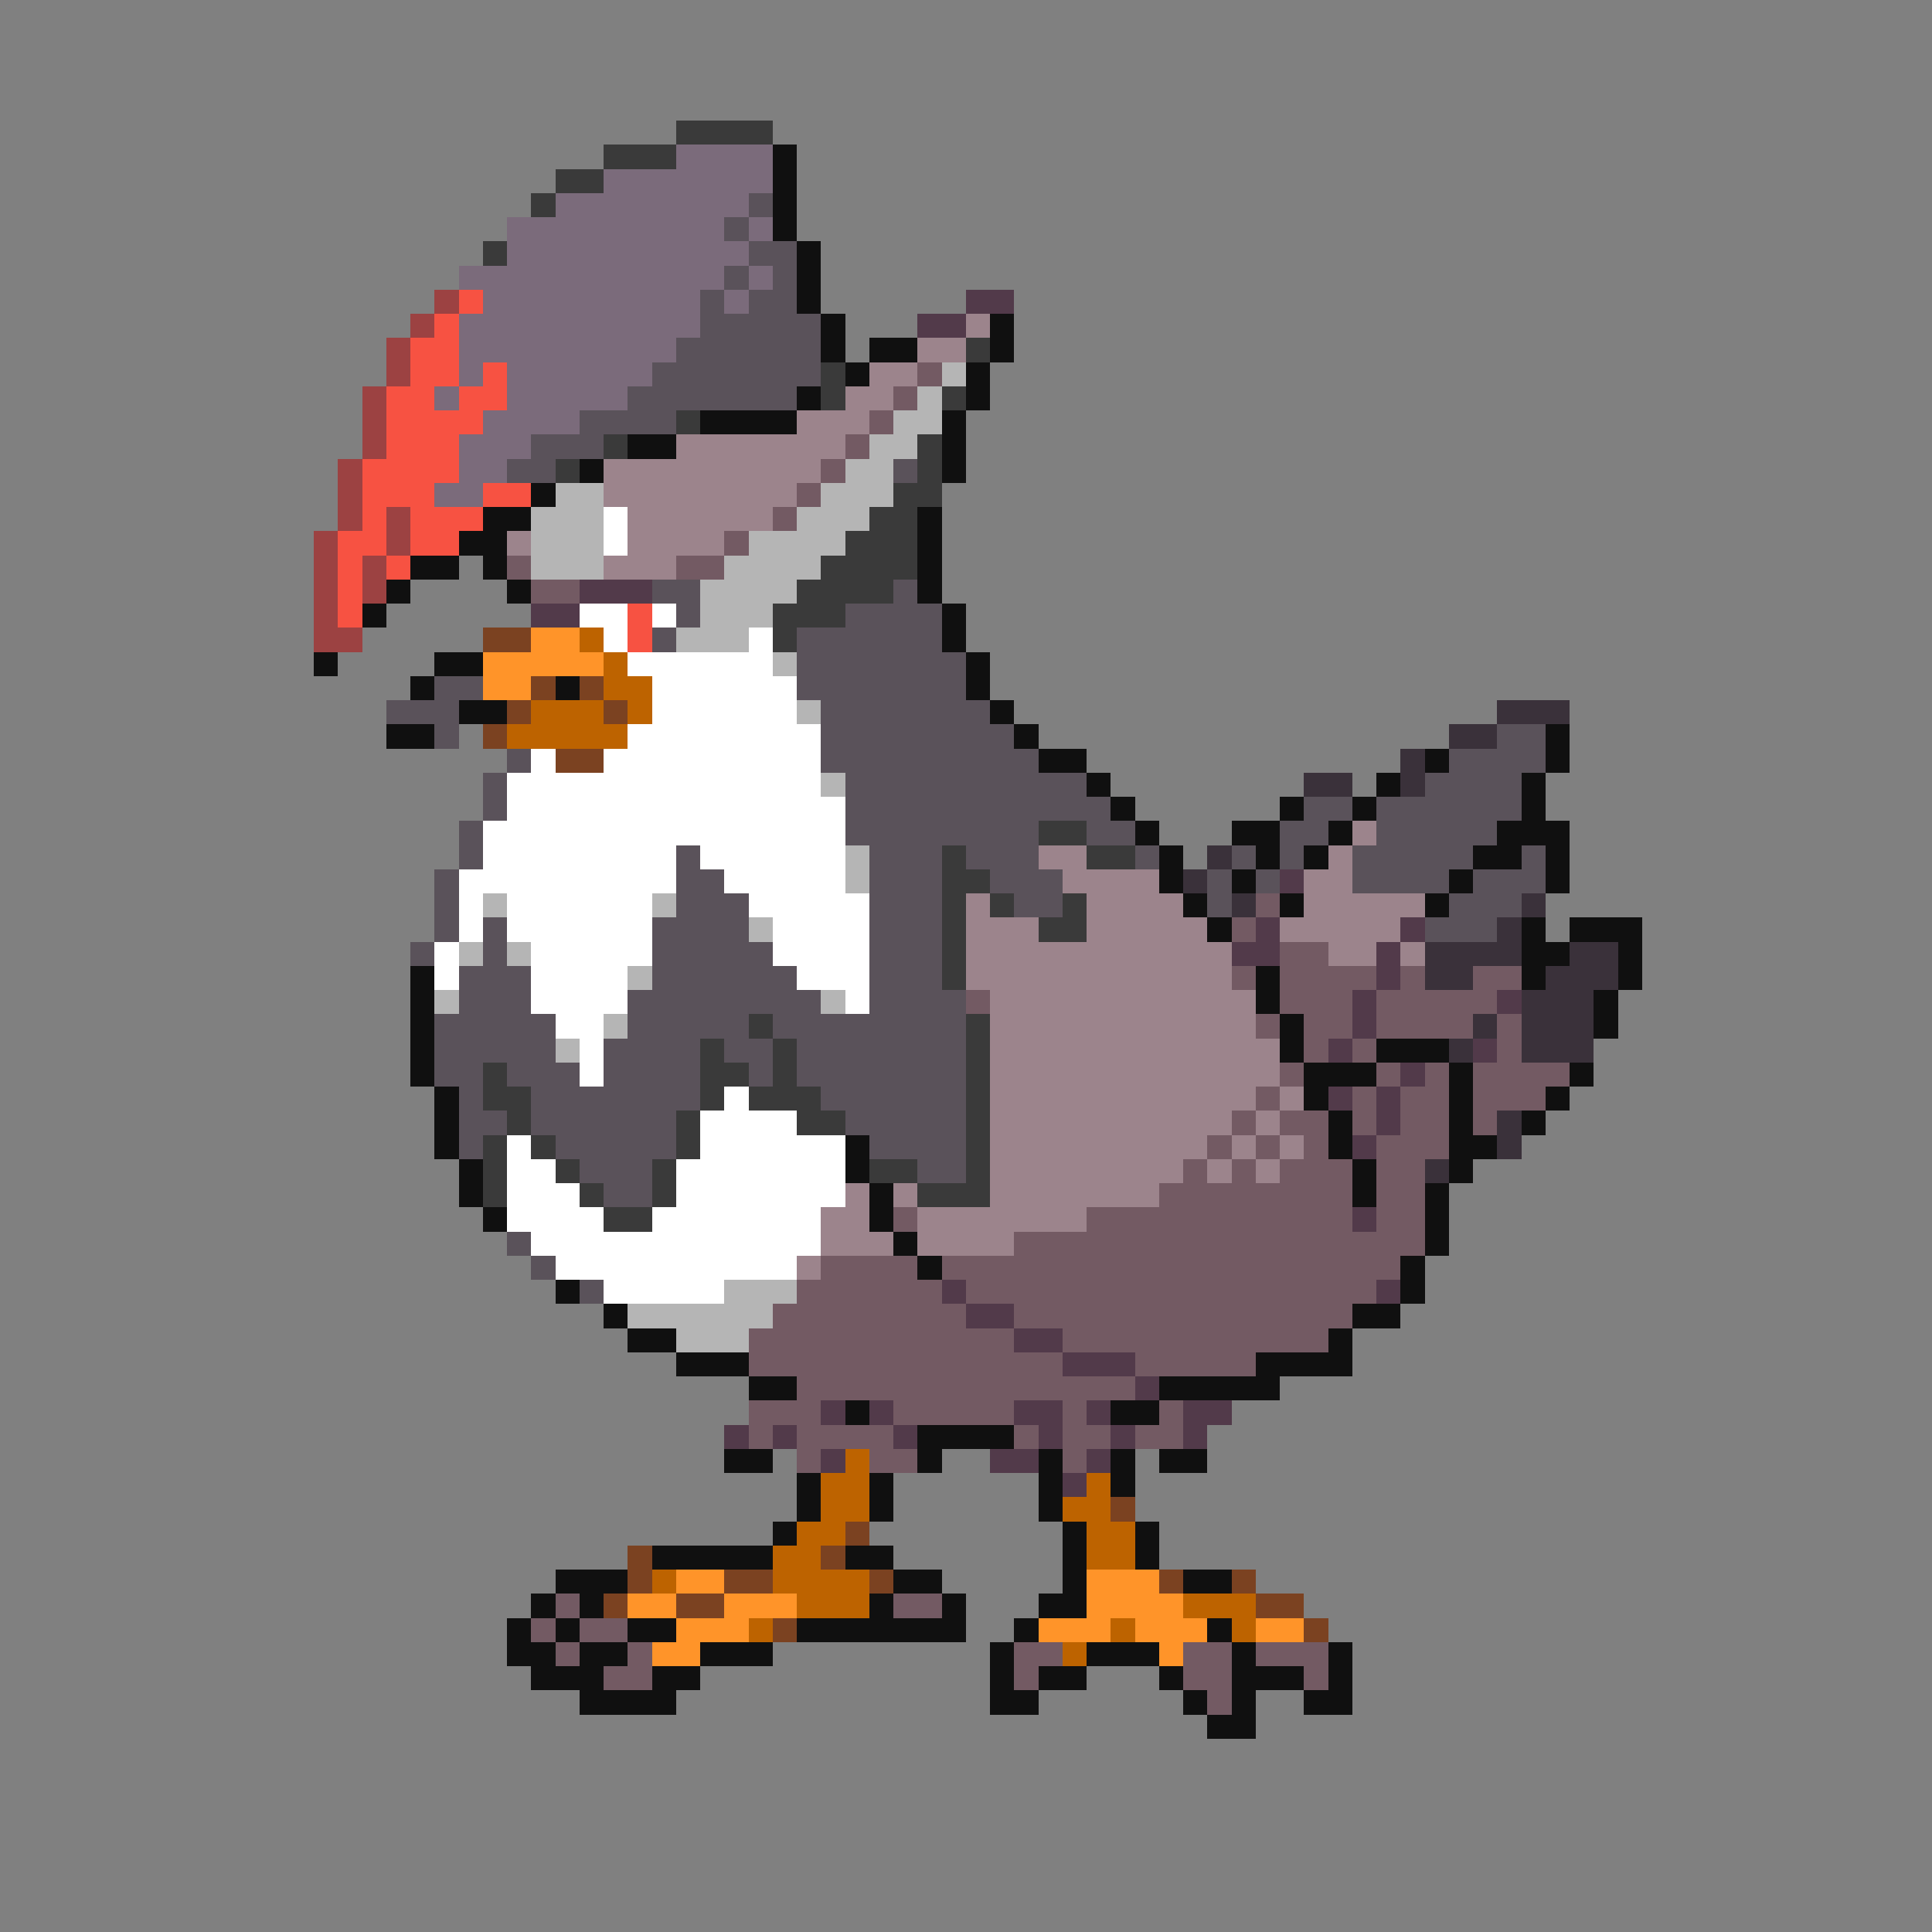 <svg xmlns="http://www.w3.org/2000/svg" viewBox="0 -0.5 80 80" shape-rendering="crispEdges">
<rect x="0" y="-0.5" width="80" height="80" fill="#808080" stroke="none"/>
<path stroke="#3a3a3a" d="M28 5h4M25 6h3M23 7h2M22 8h1M20 10h1M40 14h1M34 15h1M34 16h1M39 16h1M28 17h1M25 18h1M38 18h1M23 19h1M38 19h1M37 20h2M36 21h2M35 22h3M34 23h4M33 24h4M32 25h3M32 26h1M43 34h2M39 35h1M45 35h2M39 36h2M39 37h1M41 37h1M44 37h1M39 38h1M43 38h2M39 39h1M39 40h1M31 42h1M40 42h1M29 43h1M32 43h1M40 43h1M20 44h1M29 44h2M32 44h1M40 44h1M20 45h2M29 45h1M31 45h3M40 45h1M21 46h1M28 46h1M33 46h2M40 46h1M20 47h1M22 47h1M28 47h1M40 47h1M20 48h1M23 48h1M27 48h1M36 48h2M40 48h1M20 49h1M24 49h1M27 49h1M38 49h3M25 50h2" />
<path stroke="#7b6b7b" d="M28 6h4M25 7h7M23 8h8M21 9h9M31 9h1M21 10h10M19 11h11M31 11h1M20 12h9M30 12h1M19 13h10M19 14h9M19 15h1M21 15h6M18 16h1M21 16h5M20 17h4M19 18h3M19 19h2M18 20h2" />
<path stroke="#101010" d="M32 6h1M32 7h1M32 8h1M32 9h1M33 10h1M33 11h1M33 12h1M34 13h1M41 13h1M34 14h1M36 14h2M41 14h1M35 15h1M40 15h1M33 16h1M40 16h1M29 17h4M39 17h1M26 18h2M39 18h1M24 19h1M39 19h1M22 20h1M20 21h2M38 21h1M19 22h2M38 22h1M17 23h2M20 23h1M38 23h1M16 24h1M21 24h1M38 24h1M15 25h1M39 25h1M39 26h1M13 27h1M18 27h2M40 27h1M17 28h1M23 28h1M40 28h1M19 29h2M41 29h1M16 30h2M42 30h1M64 30h1M43 31h2M59 31h1M64 31h1M45 32h1M57 32h1M63 32h1M46 33h1M53 33h1M56 33h1M63 33h1M47 34h1M51 34h2M55 34h1M62 34h3M48 35h1M52 35h1M54 35h1M61 35h2M64 35h1M48 36h1M51 36h1M60 36h1M64 36h1M49 37h1M53 37h1M59 37h1M50 38h1M63 38h1M65 38h3M63 39h2M67 39h1M17 40h1M52 40h1M63 40h1M67 40h1M17 41h1M52 41h1M66 41h1M17 42h1M53 42h1M66 42h1M17 43h1M53 43h1M57 43h3M17 44h1M54 44h3M60 44h1M65 44h1M18 45h1M54 45h1M60 45h1M64 45h1M18 46h1M55 46h1M60 46h1M63 46h1M18 47h1M35 47h1M55 47h1M60 47h2M19 48h1M35 48h1M56 48h1M60 48h1M19 49h1M36 49h1M56 49h1M59 49h1M20 50h1M36 50h1M59 50h1M37 51h1M59 51h1M38 52h1M58 52h1M23 53h1M58 53h1M25 54h1M56 54h2M26 55h2M55 55h1M28 56h3M52 56h4M31 57h2M48 57h5M35 58h1M46 58h2M38 59h4M30 60h2M38 60h1M43 60h1M46 60h1M48 60h2M33 61h1M36 61h1M43 61h1M46 61h1M33 62h1M36 62h1M43 62h1M32 63h1M44 63h1M47 63h1M27 64h5M35 64h2M44 64h1M47 64h1M23 65h3M37 65h2M44 65h1M49 65h2M22 66h1M24 66h1M36 66h1M39 66h1M43 66h2M21 67h1M23 67h1M26 67h2M33 67h7M42 67h1M50 67h1M21 68h2M24 68h2M29 68h3M41 68h1M45 68h3M51 68h1M55 68h1M22 69h3M27 69h2M41 69h1M43 69h2M48 69h1M51 69h3M55 69h1M24 70h4M41 70h2M49 70h1M51 70h1M54 70h2M50 71h2" />
<path stroke="#5a525a" d="M31 8h1M30 9h1M31 10h2M30 11h1M32 11h1M29 12h1M31 12h2M29 13h5M28 14h6M27 15h7M26 16h7M24 17h4M22 18h3M21 19h2M37 19h1M27 24h2M37 24h1M28 25h1M35 25h4M27 26h1M33 26h6M33 27h7M18 28h2M33 28h7M16 29h3M34 29h7M18 30h1M34 30h8M62 30h2M21 31h1M34 31h9M60 31h4M20 32h1M35 32h10M59 32h4M20 33h1M35 33h11M54 33h2M57 33h6M19 34h1M35 34h8M45 34h2M53 34h2M57 34h5M19 35h1M28 35h1M36 35h3M40 35h3M47 35h1M51 35h1M53 35h1M56 35h5M63 35h1M18 36h1M28 36h2M36 36h3M41 36h3M50 36h1M52 36h1M56 36h4M61 36h3M18 37h1M28 37h3M36 37h3M42 37h2M50 37h1M60 37h3M18 38h1M20 38h1M27 38h4M36 38h3M59 38h3M17 39h1M20 39h1M27 39h5M36 39h3M19 40h3M27 40h6M36 40h3M19 41h3M26 41h8M36 41h4M18 42h5M26 42h5M32 42h8M18 43h5M25 43h4M30 43h2M33 43h7M18 44h2M21 44h3M25 44h4M31 44h1M33 44h7M19 45h1M22 45h7M34 45h6M19 46h2M22 46h6M35 46h5M19 47h1M23 47h5M36 47h4M24 48h3M38 48h2M25 49h2M21 51h1M22 52h1M24 53h1" />
<path stroke="#9c4242" d="M18 12h1M17 13h1M16 14h1M16 15h1M15 16h1M15 17h1M15 18h1M14 19h1M14 20h1M14 21h1M16 21h1M13 22h1M16 22h1M13 23h1M15 23h1M13 24h1M15 24h1M13 25h1M13 26h2" />
<path stroke="#f75242" d="M19 12h1M18 13h1M17 14h2M17 15h2M20 15h1M16 16h2M19 16h2M16 17h4M16 18h3M15 19h4M15 20h3M20 20h2M15 21h1M17 21h3M14 22h2M17 22h2M14 23h1M16 23h1M14 24h1M14 25h1M26 25h1M26 26h1" />
<path stroke="#523a4a" d="M40 12h2M38 13h2M24 24h3M22 25h2M53 36h1M52 38h1M58 38h1M51 39h2M57 39h1M57 40h1M56 41h1M62 41h1M56 42h1M55 43h1M61 43h1M58 44h1M55 45h1M57 45h1M57 46h1M56 47h1M56 50h1M39 53h1M57 53h1M40 54h2M42 55h2M44 56h3M47 57h1M34 58h1M36 58h1M42 58h2M45 58h1M49 58h2M30 59h1M32 59h1M37 59h1M43 59h1M46 59h1M49 59h1M34 60h1M41 60h2M45 60h1M44 61h1" />
<path stroke="#9c848c" d="M40 13h1M38 14h2M36 15h2M35 16h2M33 17h3M28 18h7M25 19h9M25 20h8M26 21h6M21 22h1M26 22h4M25 23h3M56 34h1M43 35h2M55 35h1M44 36h4M54 36h2M40 37h1M45 37h4M54 37h5M40 38h3M45 38h5M53 38h5M40 39h11M55 39h2M58 39h1M40 40h11M41 41h11M41 42h11M41 43h12M41 44h12M41 45h11M53 45h1M41 46h10M52 46h1M41 47h9M51 47h1M53 47h1M41 48h8M50 48h1M52 48h1M35 49h1M37 49h1M41 49h7M34 50h2M38 50h7M34 51h3M38 51h4M33 52h1" />
<path stroke="#735a63" d="M38 15h1M37 16h1M36 17h1M35 18h1M34 19h1M33 20h1M32 21h1M30 22h1M21 23h1M28 23h2M22 24h2M52 37h1M51 38h1M53 39h2M51 40h1M53 40h4M58 40h1M61 40h2M40 41h1M53 41h3M57 41h5M52 42h1M54 42h2M57 42h4M62 42h1M54 43h1M56 43h1M62 43h1M53 44h1M57 44h1M59 44h1M61 44h4M52 45h1M56 45h1M58 45h2M61 45h3M51 46h1M53 46h2M56 46h1M58 46h2M61 46h1M50 47h1M52 47h1M54 47h1M57 47h3M49 48h1M51 48h1M53 48h3M57 48h2M48 49h8M57 49h2M37 50h1M45 50h11M57 50h2M42 51h17M34 52h4M39 52h19M33 53h6M40 53h17M32 54h8M42 54h14M31 55h11M44 55h11M31 56h13M47 56h5M33 57h14M31 58h3M37 58h5M44 58h1M48 58h1M31 59h1M33 59h4M42 59h1M44 59h2M47 59h2M33 60h1M36 60h2M44 60h1M23 66h1M37 66h2M22 67h1M24 67h2M23 68h1M26 68h1M42 68h2M49 68h2M52 68h3M25 69h2M42 69h1M49 69h2M54 69h1M50 70h1" />
<path stroke="#b5b5b5" d="M39 15h1M38 16h1M37 17h2M36 18h2M35 19h2M23 20h2M34 20h3M22 21h3M33 21h3M22 22h3M31 22h4M22 23h3M30 23h4M29 24h4M29 25h3M28 26h3M32 27h1M33 29h1M34 32h1M35 35h1M35 36h1M20 37h1M27 37h1M31 38h1M19 39h1M21 39h1M26 40h1M18 41h1M34 41h1M25 42h1M23 43h1M30 53h3M26 54h6M28 55h3" />
<path stroke="#ffffff" d="M25 21h1M25 22h1M24 25h2M27 25h1M25 26h1M31 26h1M26 27h6M27 28h6M27 29h6M26 30h8M22 31h1M25 31h9M21 32h13M21 33h14M20 34h15M20 35h8M29 35h6M19 36h9M30 36h5M19 37h1M21 37h6M31 37h5M19 38h1M21 38h6M32 38h4M18 39h1M22 39h5M32 39h4M18 40h1M22 40h4M33 40h3M22 41h4M35 41h1M23 42h2M24 43h1M24 44h1M30 45h1M29 46h4M21 47h1M29 47h6M21 48h2M28 48h7M21 49h3M28 49h7M21 50h4M27 50h7M22 51h12M23 52h10M25 53h5" />
<path stroke="#7b4221" d="M20 26h2M22 28h1M24 28h1M21 29h1M25 29h1M20 30h1M23 31h2M46 62h1M35 63h1M26 64h1M34 64h1M26 65h1M30 65h2M36 65h1M48 65h1M51 65h1M25 66h1M28 66h2M52 66h2M32 67h1M54 67h1" />
<path stroke="#ff9429" d="M22 26h2M20 27h5M20 28h2M28 65h2M45 65h3M26 66h2M30 66h3M45 66h4M28 67h3M43 67h3M47 67h3M52 67h2M27 68h2M48 68h1" />
<path stroke="#bd6300" d="M24 26h1M25 27h1M25 28h2M22 29h3M26 29h1M21 30h5M35 60h1M34 61h2M45 61h1M34 62h2M44 62h2M33 63h2M45 63h2M32 64h2M45 64h2M27 65h1M32 65h4M33 66h3M49 66h3M31 67h1M46 67h1M51 67h1M44 68h1" />
<path stroke="#3a313a" d="M62 29h3M60 30h2M58 31h1M54 32h2M58 32h1M50 35h1M49 36h1M51 37h1M63 37h1M62 38h1M59 39h4M65 39h2M59 40h2M64 40h3M63 41h3M61 42h1M63 42h3M60 43h1M63 43h3M62 46h1M62 47h1M59 48h1" />
</svg>